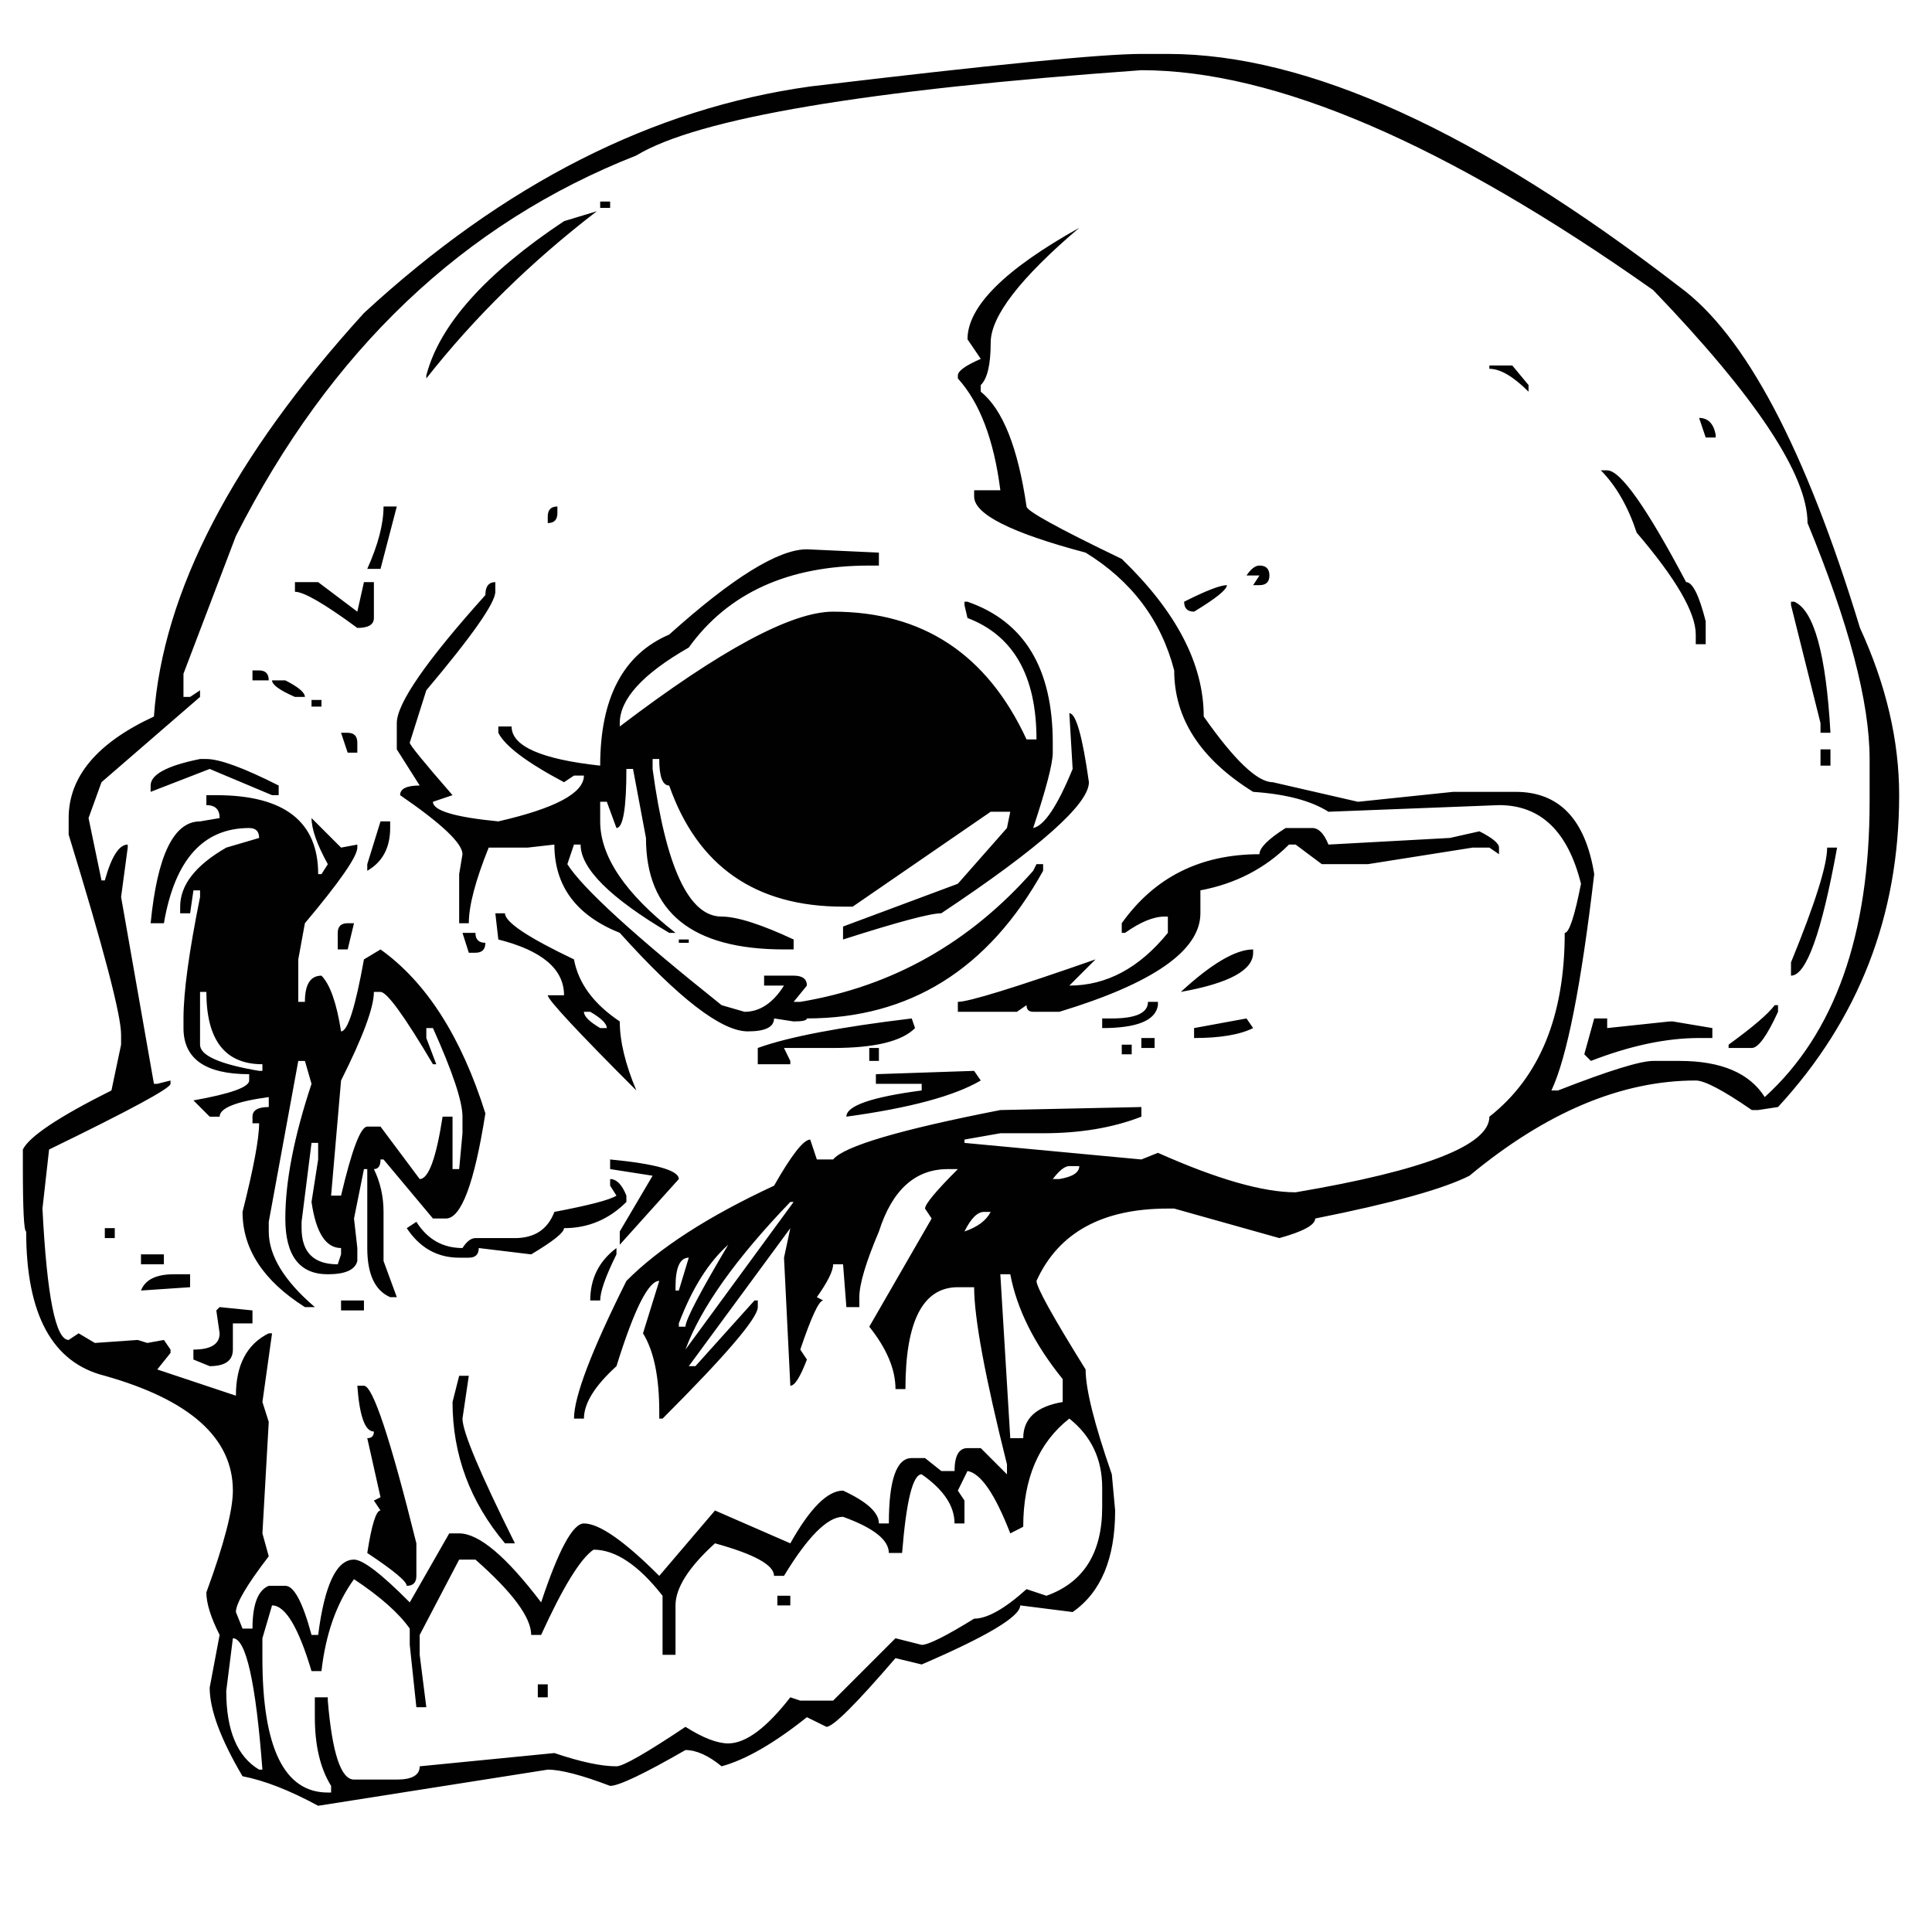 <?xml version="1.0" encoding="utf-8"?>
<!-- Generator: Adobe Illustrator 16.0.0, SVG Export Plug-In . SVG Version: 6.00 Build 0)  -->
<!DOCTYPE svg PUBLIC "-//W3C//DTD SVG 1.1//EN" "http://www.w3.org/Graphics/SVG/1.1/DTD/svg11.dtd">
<svg version="1.1" id="Layer_1" xmlns="http://www.w3.org/2000/svg" xmlns:xlink="http://www.w3.org/1999/xlink" x="0px" y="0px"
	 width="300px" height="300px" viewBox="0 0 300 300" enable-background="new 0 0 300 300" xml:space="preserve">
<path fill-rule="evenodd" clip-rule="evenodd" fill="#010101" d="M181.345,8.374c21.71,0,48.192,12.056,79.447,36.167
	c10.199,7.455,19.542,25.11,28.026,52.964c4.055,8.827,6.082,17.482,6.082,25.967c0,18.683-6.27,34.825-18.81,48.426l-3.088,0.468
	h-0.982c-4.429-3.057-7.329-4.586-8.702-4.586c-11.542,0-23.254,4.929-35.139,14.785c-4.055,2.059-12.04,4.273-23.955,6.645
	c0,0.998-1.856,2.012-5.568,3.041l-16.329-4.585h-0.982c-10.199,0-17,3.742-20.399,11.229c0,0.999,2.542,5.584,7.627,13.756
	c0,3.057,1.356,8.484,4.07,16.283l0.515,5.614c0,7.455-2.199,12.711-6.598,15.768l-8.141-1.029c0,1.716-5.101,4.772-15.3,9.171
	l-4.071-0.982c-6.114,7.111-9.685,10.667-10.714,10.667l-3.041-1.497c-5.084,4.055-9.498,6.597-13.241,7.626
	c-2.059-1.685-3.93-2.526-5.615-2.526c-6.457,3.713-10.355,5.567-11.697,5.567c-4.429-1.685-7.658-2.525-9.686-2.525L49.402,280.4
	c-4.429-2.402-8.344-3.931-11.744-4.586c-3.4-5.771-5.1-10.355-5.1-13.756l1.544-8.188c-1.373-2.713-2.059-4.913-2.059-6.597
	c2.745-7.486,4.117-12.758,4.117-15.815c0-8.141-6.628-14.083-19.885-17.826c-8.141-2.027-12.211-9.497-12.211-22.411
	c-0.343,0-0.515-3.384-0.515-10.153v-2.573c0.999-2.027,5.583-5.084,13.756-9.17l1.498-7.112v-1.544
	c0-3.057-2.714-13.412-8.142-31.067v-2.573c0-6.426,4.414-11.682,13.241-15.767c1.373-19.371,12.243-40.254,32.611-62.65
	c21.741-20.057,44.838-31.785,69.293-35.185c28.166-3.369,45.307-5.053,51.421-5.053H181.345z M152.29,60.823
	c3.399,2.713,5.771,8.656,7.111,17.826c0,0.686,4.929,3.4,14.785,8.141c8.484,8.172,12.727,16.329,12.727,24.471
	c4.771,6.799,8.344,10.199,10.715,10.199l13.24,3.041l14.786-1.543h9.685c6.769,0,10.84,4.258,12.211,12.773
	c-2.027,17.311-4.241,28.509-6.644,33.594h1.029c7.83-3.057,12.758-4.586,14.785-4.586h4.071c6.456,0,10.87,1.872,13.24,5.614
	c10.855-9.856,16.282-25.14,16.282-45.852v-6.644c0-8.828-3.213-21.039-9.638-36.635c0-7.486-7.985-19.542-23.956-36.167
	c-32.253-22.77-58.75-34.155-79.492-34.155c-42.765,3.057-68.904,7.471-78.417,13.241C71.986,34.684,51.258,54.382,36.629,83.235
	l-8.141,21.382v3.603h1.029l1.544-1.03v1.03l-15.3,13.241l-2.012,5.568l2.012,9.685h0.515c1.029-3.712,2.214-5.567,3.556-5.567
	v0.468l-1.029,7.673l5.1,29.008h0.515l2.059-0.515v0.515c0,0.687-6.285,4.087-18.855,10.2l-1.03,9.171
	c0.687,13.6,2.043,20.399,4.071,20.399l1.544-1.029l2.527,1.497l6.644-0.468l1.497,0.468l2.574-0.468l1.029,1.497v0.515
	l-2.059,2.573l12.211,4.07c0-4.771,1.7-8,5.1-9.685h0.515l-1.497,10.668l0.982,3.088l-0.982,17.312l0.982,3.556
	c-3.4,4.43-5.1,7.314-5.1,8.656l1.03,2.573h1.544c0-3.743,0.842-5.958,2.526-6.644h2.574c1.341,0,2.698,2.542,4.07,7.626h1.029
	c0.998-7.798,2.854-11.697,5.568-11.697c1.373,0,4.257,2.214,8.656,6.645l6.129-10.715h1.544c3.057,0,7.299,3.571,12.726,10.715
	c2.714-8.173,4.928-12.259,6.644-12.259c2.371,0,6.27,2.714,11.697,8.141l8.656-10.152l11.697,5.1
	c3.057-5.459,5.787-8.188,8.188-8.188c3.712,1.717,5.568,3.416,5.568,5.101h1.544c0-6.769,1.186-10.153,3.556-10.153h2.059
	l2.527,2.012h2.059c0-2.37,0.671-3.556,2.011-3.556h2.06l4.069,4.071v-1.545c-3.399-13.568-5.099-22.738-5.099-27.512h-2.526
	c-5.428,0-8.142,5.272-8.142,15.815h-1.544c0-3.058-1.357-6.286-4.07-9.686l9.685-16.797l-1.029-1.544c0-0.687,1.7-2.73,5.101-6.13
	h-1.545c-5.083,0-8.656,3.229-10.714,9.686c-2.027,4.772-3.041,8.172-3.041,10.2v1.544h-2.012l-0.515-6.645h-1.544
	c0,1.03-0.842,2.729-2.527,5.101l0.983,0.514c-0.655,0-1.84,2.543-3.556,7.627l1.03,1.544c-1.03,2.714-1.887,4.071-2.574,4.071
	l-0.982-19.885l0.982-4.586l-15.768,21.429h1.029l9.171-10.2h0.515v1.03c0,1.685-4.928,7.455-14.785,17.312h-0.515v-1.029
	c0-5.428-0.842-9.498-2.526-12.212l2.526-8.142c-1.685,0-3.899,4.414-6.644,13.241c-3.369,3.058-5.053,5.771-5.053,8.142h-1.544
	c0-3.4,2.714-10.527,8.142-21.383c5.084-5.115,12.726-10.044,22.926-14.784c2.713-4.772,4.585-7.159,5.614-7.159l1.029,3.089h2.527
	c1.684-2.06,10.34-4.617,25.968-7.674l21.897-0.468v1.497c-4.398,1.715-9.483,2.573-15.254,2.573h-6.644l-5.568,0.982v0.516
	l27.466,2.573l2.573-1.03c9.17,4.086,16.297,6.129,21.382,6.129c20.057-3.399,30.085-7.314,30.085-11.743
	c7.798-6.114,11.697-15.628,11.697-28.541c0.685,0,1.527-2.542,2.525-7.626c-2.026-8.141-6.269-12.212-12.726-12.212l-26.482,1.03
	c-2.714-1.715-6.613-2.745-11.697-3.088c-8.172-5.084-12.259-11.37-12.259-18.856c-2.026-7.798-6.612-13.896-13.755-18.294
	c-11.542-3.057-17.312-5.958-17.312-8.703v-0.982h4.07c-0.998-7.83-3.197-13.616-6.597-17.359v-0.468
	c0-0.687,1.185-1.544,3.556-2.573l-2.06-3.042c0-5.084,5.787-10.854,17.358-17.312c-9.17,7.798-13.755,13.74-13.755,17.827
	c0,3.4-0.516,5.599-1.544,6.597V60.823z M94.74,32.282h-1.544V31.3h1.544V32.282z M96.237,112.805
	c15.627-11.885,26.669-17.826,33.126-17.826c13.912,0,23.924,6.612,30.038,19.838h1.544c0-9.857-3.571-16.142-10.715-18.856
	l-0.468-2.012v-0.515h0.468c8.828,3.058,13.242,10.355,13.242,21.897v1.544c0,1.685-1.014,5.583-3.042,11.697
	c1.716-0.344,3.759-3.4,6.129-9.171l-0.514-8.656c1.028,0,2.042,3.571,3.041,10.715c0,3.4-7.643,10.185-22.926,20.353
	c-1.684,0-6.769,1.357-15.253,4.071v-2.012l17.827-6.644l7.625-8.656l0.516-2.527h-3.041l-21.429,14.738h-1.498
	c-13.6,0-22.599-6.27-26.997-18.81c-1.029,0-1.544-1.373-1.544-4.117h-1.03v1.543c2.059,15.285,5.63,22.926,10.715,22.926
	c2.371,0,6.098,1.186,11.183,3.557v1.543h-1.498c-14.286,0-21.429-5.771-21.429-17.312l-2.012-10.715h-1.029
	c0,6.114-0.515,9.171-1.544,9.171l-1.497-4.071h-1.029v3.042c0,5.458,3.899,11.229,11.697,17.312h-0.982
	c-9.17-5.427-13.756-9.997-13.756-13.708h-1.029l-1.029,3.042c2.371,3.743,10.356,11.042,23.956,21.896l3.556,1.029
	c2.371,0,4.414-1.356,6.129-4.071h-3.088v-1.543h4.585c1.373,0,2.059,0.515,2.059,1.543l-2.059,2.527h1.029
	c14.255-2.371,26.311-9.155,36.167-20.353l0.515-1.029h1.029v1.029c-8.484,15.284-20.711,22.926-36.682,22.926
	c0,0.312-0.686,0.468-2.059,0.468l-3.041-0.468c0,1.342-1.357,2.012-4.071,2.012c-4.086,0-10.715-5.1-19.885-15.3
	c-6.769-2.713-10.153-7.283-10.153-13.708l-4.117,0.468h-6.083c-2.059,5.116-3.088,9.03-3.088,11.744h-1.497v-7.626l0.515-3.088
	c0-1.685-3.229-4.741-9.685-9.17c0-0.999,1.014-1.498,3.041-1.498l-3.556-5.614v-4.07c0-3.057,4.585-9.685,13.755-19.885
	c0-1.342,0.515-2.012,1.544-2.012v1.498c0,1.715-3.572,6.815-10.715,15.299l-2.573,8.141c0,0.344,2.215,3.057,6.644,8.142
	l-3.041,1.029c0,1.373,3.384,2.386,10.153,3.042c8.859-2.028,13.288-4.398,13.288-7.112h-1.544l-1.544,1.029
	c-5.771-3.057-9.17-5.615-10.2-7.673v-0.982h2.059c0,3.057,4.585,5.084,13.756,6.083c0-10.512,3.572-17.296,10.714-20.353
	c9.825-8.827,16.953-13.241,21.382-13.241l11.182,0.515v2.012h-1.497c-12.571,0-21.912,4.242-28.026,12.727
	c-7.143,4.086-10.714,8-10.714,11.744V112.805z M66.199,58.296c2.028-7.829,9.155-15.814,21.382-23.955l5.1-1.544
	c-10.2,7.829-19.027,16.485-26.482,25.967V58.296z M49.402,90.393l6.083,4.585l1.029-4.585h1.544v5.568
	c0,1.03-0.858,1.544-2.573,1.544c-5.084-3.743-8.313-5.615-9.685-5.615v-1.498H49.402z M41.729,105.646h-2.526v-1.544h1.029
	C41.23,104.102,41.729,104.617,41.729,105.646z M49.917,109.717h-1.544v-1.029h1.544V109.717z M45.8,108.22
	c-2.371-1.03-3.556-1.888-3.556-2.573h2.059c2.027,1.029,3.041,1.886,3.041,2.573H45.8z M86.552,78.649v1.029
	c0,1.029-0.499,1.544-1.498,1.544v-1.029C85.055,79.164,85.554,78.649,86.552,78.649z M59.087,88.334h-2.058
	c1.684-3.743,2.526-6.971,2.526-9.685h2.059L59.087,88.334z M53.988,113.787c0.998,0,1.497,0.515,1.497,1.544v1.544h-1.497
	l-1.029-3.088H53.988z M59.087,127.543h1.498v1.03c0,3.056-1.186,5.271-3.556,6.644v-1.029L59.087,127.543z M55.485,131.146v0.468
	c0,1.373-2.714,5.287-8.141,11.744l-1.029,5.615v6.597h1.029c0-2.714,0.858-4.07,2.573-4.07c1.341,1.372,2.355,4.258,3.042,8.655
	c1.029,0,2.214-3.728,3.556-11.182l2.573-1.544c7.112,5.085,12.539,13.568,16.282,25.453c-1.715,10.886-3.759,16.329-6.129,16.329
	h-2.012l-7.674-9.17h-0.468c0,0.998-0.343,1.496-1.029,1.496c0.999,2.06,1.497,4.273,1.497,6.644v7.627l2.059,5.615h-1.029
	c-2.371-1.029-3.556-3.571-3.556-7.627v-12.259h-0.515l-1.544,7.674l0.515,4.585v2.012c-0.343,1.373-1.872,2.06-4.585,2.06
	c-4.397,0-6.597-2.886-6.597-8.656s1.356-12.742,4.07-20.915l-1.029-3.556h-1.029l-4.585,24.985v1.497
	c0,3.743,2.386,7.657,7.159,11.744h-1.544c-6.457-4.087-9.685-9.015-9.685-14.786c1.716-6.8,2.573-11.384,2.573-13.755h-1.029
	v-1.029c0-0.998,0.842-1.497,2.526-1.497v-1.545c-5.084,0.687-7.626,1.701-7.626,3.042h-1.544l-2.526-2.527
	c5.771-1.028,8.656-2.058,8.656-3.088v-0.982c-6.8,0-10.2-2.386-10.2-7.158v-1.497c0-4.087,0.857-10.372,2.573-18.856v-1.029h-1.029
	l-0.515,3.556h-1.544v-1.029c0-3.369,2.387-6.426,7.159-9.17l5.1-1.498c0-1.029-0.515-1.543-1.544-1.543
	c-7.143,0-11.557,4.927-13.241,14.785h-2.059c1.029-10.542,3.587-15.814,7.673-15.814l3.042-0.515c0-1.341-0.687-2.012-2.059-2.012
	v-1.543h1.544c10.543,0,15.814,4.086,15.814,12.258h0.515l0.982-1.543c-1.684-3.058-2.526-5.444-2.526-7.159l4.585,4.585
	L55.485,131.146z M53.988,143.357h0.982l-0.982,4.07h-1.544v-2.573C52.443,143.856,52.958,143.357,53.988,143.357z M58.058,154.024
	c0,2.402-1.7,6.987-5.1,13.756l-1.544,17.874h1.544c1.684-7.144,3.041-10.715,4.071-10.715h2.058l6.083,8.142
	c1.373,0,2.558-3.229,3.556-9.686h1.544v8.141h1.029l0.515-5.567v-2.573c0-2.371-1.528-6.955-4.585-13.756h-1.03v1.544l1.544,4.07
	h-0.514c-4.43-7.486-7.143-11.229-8.142-11.229H58.058z M76.914,141.813h1.497c0,1.373,3.571,3.759,10.714,7.159
	c0.687,3.711,3.057,6.924,7.112,9.638c0,3.057,0.858,6.628,2.574,10.715c-9.171-9.171-13.756-14.1-13.756-14.785h2.527
	c0-4.056-3.4-6.94-10.2-8.656L76.914,141.813z M75.37,146.399c0,1.029-0.515,1.543-1.544,1.543h-1.029l-0.982-3.088h2.012
	C73.826,145.884,74.341,146.399,75.37,146.399z M42.244,123.473l-9.685-4.071l-9.17,3.557v-0.983c0-1.715,2.558-3.087,7.673-4.117
	h0.982c2.059,0,5.802,1.372,11.229,4.117v1.498H42.244z M31.062,154.024v8.188c0,1.685,3.057,3.041,9.17,4.071h0.515v-1.03
	c-5.802,0-8.703-3.743-8.703-11.229H31.062z M49.402,177.467h-1.029l-1.544,12.258v0.982c0,3.743,1.871,5.614,5.614,5.614
	l0.515-1.543v-0.983c-2.371,0-3.899-2.387-4.585-7.158l1.029-6.597V177.467z M17.82,192.251h-1.544v-1.544h1.544V192.251z
	 M29.517,197.866v2.011l-7.626,0.516c0.655-1.686,2.355-2.526,5.1-2.526H29.517z M21.891,194.778h3.557v1.543h-3.557V194.778z
	 M39.203,203.48v2.012h-3.042v4.07c0,1.716-1.201,2.573-3.603,2.573l-2.526-1.029v-1.544c2.713,0,4.071-0.842,4.071-2.526
	l-0.515-3.556l0.515-0.515L39.203,203.48z M64.655,189.725c1.716,2.714,4.102,4.07,7.159,4.07c0.655-1.029,1.326-1.544,2.012-1.544
	h6.129c3.057,0,5.1-1.356,6.129-4.071c5.427-1.028,8.64-1.871,9.638-2.525l-0.982-1.544v-1.029c0.998,0,1.84,0.857,2.527,2.573
	v0.982c-2.714,2.713-5.942,4.07-9.686,4.07c0,0.687-1.7,2.043-5.1,4.071l-8.141-0.983c0,0.998-0.515,1.498-1.544,1.498h-1.497
	c-3.4,0-6.113-1.529-8.141-4.586L64.655,189.725z M52.958,201.936h3.556v1.545h-3.556V201.936z M142.089,159.64
	c-2.027,2.059-6.269,3.089-12.726,3.089h-7.626l0.982,2.011v0.515h-5.053v-2.525c4.741-1.717,12.711-3.244,23.908-4.586
	L142.089,159.64z M148.734,157.113v-1.544c1.684,0,8.812-2.199,21.382-6.597l-4.07,4.07c5.771,0,10.87-2.729,15.299-8.188v-2.527
	h-0.515c-1.715,0-3.758,0.843-6.129,2.527h-0.515v-1.497c5.085-7.143,12.212-10.714,21.382-10.714c0-0.998,1.357-2.355,4.07-4.07
	h4.118c0.998,0,1.84,0.857,2.526,2.573l18.855-1.03l4.585-1.029c2.028,1.029,3.042,1.871,3.042,2.526v1.029l-1.497-1.029h-2.573
	l-16.283,2.574h-7.158l-4.07-3.042h-1.029c-3.712,3.712-8.298,6.083-13.756,7.111v3.556c0,5.771-7.299,10.871-21.897,15.3h-4.07
	c-0.686,0-1.029-0.344-1.029-1.029l-1.497,1.029H148.734z M106.952,145.884v0.515h-1.544v-0.515H106.952z M94.226,159.64
	c0-0.686-0.858-1.528-2.573-2.526h-0.983c0,0.686,0.842,1.528,2.527,2.526H94.226z M94.74,180.04
	c7.112,0.685,10.667,1.699,10.667,3.041l-9.17,10.199v-2.059l5.1-8.656l-6.597-1.029V180.04z M95.723,194.778
	c-1.684,3.399-2.526,5.785-2.526,7.157h-1.544c0-3.399,1.356-6.113,4.07-8.141V194.778z M106.437,206.007
	c0-1.029,2.215-5.271,6.644-12.727c-3.057,2.714-5.614,6.784-7.673,12.212v0.515H106.437z M105.408,200.393l1.544-5.1
	c-1.372,0-2.059,1.527-2.059,4.584v0.516H105.408z M122.719,186.637c-8.484,8.826-13.912,16.469-16.282,22.926l16.797-22.926
	H122.719z M164.501,183.081c2.059-0.344,3.088-1.015,3.088-2.013h-1.543c-0.687,0-1.545,0.671-2.573,2.013H164.501z M152.29,167.78
	c-4.087,2.403-11.042,4.274-20.868,5.615c0-1.685,3.899-3.042,11.697-4.07v-1.03h-7.112v-1.497l15.253-0.514L152.29,167.78z
	 M134.978,162.729h1.497v2.011h-1.497V162.729z M152.804,188.18c-1.028,0-2.042,1.015-3.041,3.042
	c2.028-0.686,3.385-1.7,4.071-3.042H152.804z M155.331,197.866l1.544,25.452h2.012c0-3.058,2.043-4.929,6.129-5.614v-3.557
	c-4.397-5.427-7.111-10.854-8.141-16.281H155.331z M264.861,67.935l-1.028-3.042c1.372,0,2.23,0.858,2.573,2.574v0.468H264.861z
	 M248.58,73.035h0.982c2.059,0,6.145,5.786,12.258,17.358c0.999,0,2.013,2.027,3.041,6.082v3.557h-1.543v-1.498
	c0-3.4-3.058-8.671-9.171-15.814C252.807,78.665,250.95,75.437,248.58,73.035z M278.618,93.434
	c3.057,1.341,4.928,8.126,5.614,20.353h-1.545v-1.497l-4.584-18.341v-0.515H278.618z M237.351,59.793v1.03
	c-2.37-2.371-4.398-3.556-6.082-3.556v-0.515h3.556L237.351,59.793z M193.557,89.364c0.687-1.029,1.356-1.544,2.012-1.544
	c1.029,0,1.545,0.515,1.545,1.544c0,0.998-0.516,1.498-1.545,1.498h-0.982l0.982-1.498H193.557z M190.516,90.861
	c0,0.686-1.7,2.058-5.1,4.117c-1.03,0-1.544-0.515-1.544-1.544C187.271,91.719,189.486,90.861,190.516,90.861z M171.146,158.143
	h1.497c3.743,0,5.614-0.858,5.614-2.573h1.545v0.515c-0.344,2.37-3.229,3.556-8.656,3.556V158.143z M194.586,159.64
	c-2.059,1.029-5.115,1.544-9.17,1.544v-1.544l8.141-1.497L194.586,159.64z M194.586,147.942c0,2.714-3.742,4.741-11.229,6.082
	c4.771-4.397,8.515-6.597,11.229-6.597V147.942z M179.286,162.729h-2.058v-1.545h2.058V162.729z M175.73,163.711h-1.544v-1.498
	h1.544V163.711z M284.232,118.887h-1.545v-2.527h1.545V118.887z M285.262,131.614c-2.402,13.256-4.788,19.885-7.158,19.885v-2.059
	c3.743-9.139,5.614-15.082,5.614-17.826H285.262z M259.762,158.61l6.13,1.029v1.544h-2.059c-5.085,0-10.684,1.186-16.797,3.556
	l-1.029-1.028l1.543-5.568h2.013v1.497l9.685-1.029H259.762z M276.091,157.113c-1.715,3.743-3.072,5.615-4.07,5.615h-3.603v-0.516
	c3.742-2.713,6.13-4.757,7.158-6.129h0.515V157.113z M171.146,230.991c0-4.429-1.699-8.001-5.1-10.714
	c-4.773,3.743-7.159,9.342-7.159,16.797l-2.012,1.029c-2.37-6.114-4.585-9.342-6.645-9.686l-1.496,3.041l1.028,1.545v3.556h-1.543
	c0-2.714-1.7-5.256-5.101-7.626c-1.373,0-2.386,4.07-3.041,12.211h-2.059c0-2.027-2.37-3.899-7.112-5.614
	c-2.401,0-5.458,3.057-9.17,9.17h-1.543c0-1.684-3.057-3.368-9.171-5.053c-4.086,3.712-6.129,6.925-6.129,9.639v7.673h-2.012v-9.171
	c-3.743-4.771-7.314-7.157-10.714-7.157c-2.027,1.372-4.741,5.785-8.142,13.24h-1.544c0-2.713-2.885-6.612-8.656-11.697h-2.526
	l-6.129,11.697v3.088l1.029,8.141h-1.544l-1.029-9.685v-2.526c-1.684-2.401-4.569-4.96-8.656-7.674
	c-2.714,3.743-4.398,8.5-5.053,14.271h-1.544c-2.028-6.8-4.07-10.199-6.129-10.199l-1.497,5.1v3.089
	c0,13.911,3.384,20.867,10.153,20.867h0.515v-1.03c-1.685-2.713-2.527-6.269-2.527-10.667v-3.088h2.012v0.515
	c0.687,8.172,2.043,12.258,4.071,12.258h6.644c2.371,0,3.556-0.687,3.556-2.059l20.915-2.058c4.055,1.372,7.268,2.058,9.638,2.058
	c1.029,0,4.601-2.044,10.714-6.129c2.714,1.715,4.929,2.573,6.644,2.573c2.714,0,5.927-2.386,9.638-7.158l1.544,0.515h5.1
	l9.685-9.686l4.071,1.029c1.029,0,3.743-1.356,8.142-4.071c2.026,0,4.741-1.527,8.141-4.584l3.089,1.028
	c5.77-2.059,8.655-6.644,8.655-13.756V230.991z M122.719,249.286h-2.012v-1.498h2.012V249.286z M71.814,220.277
	c0,2.027,2.713,8.484,8.141,19.37h-1.544c-5.427-6.457-8.141-13.771-8.141-21.943l1.029-4.071h1.497L71.814,220.277z
	 M55.485,215.178h1.029c1.373,0,4.086,8.155,8.141,24.47v5.053c0,1.029-0.499,1.545-1.497,1.545c0-0.688-2.043-2.387-6.129-5.101
	c0.686-4.397,1.372-6.597,2.058-6.597l-1.029-1.544l1.029-0.515l-2.058-9.171c0.686,0,1.029-0.343,1.029-1.029
	C56.686,222.289,55.828,219.918,55.485,215.178z M35.132,262.573c0,6.113,1.7,10.185,5.1,12.213h0.515
	c-1.029-13.6-2.558-20.4-4.585-20.4L35.132,262.573z M83.511,261.544h1.543v2.013h-1.543V261.544z"/>
</svg>
